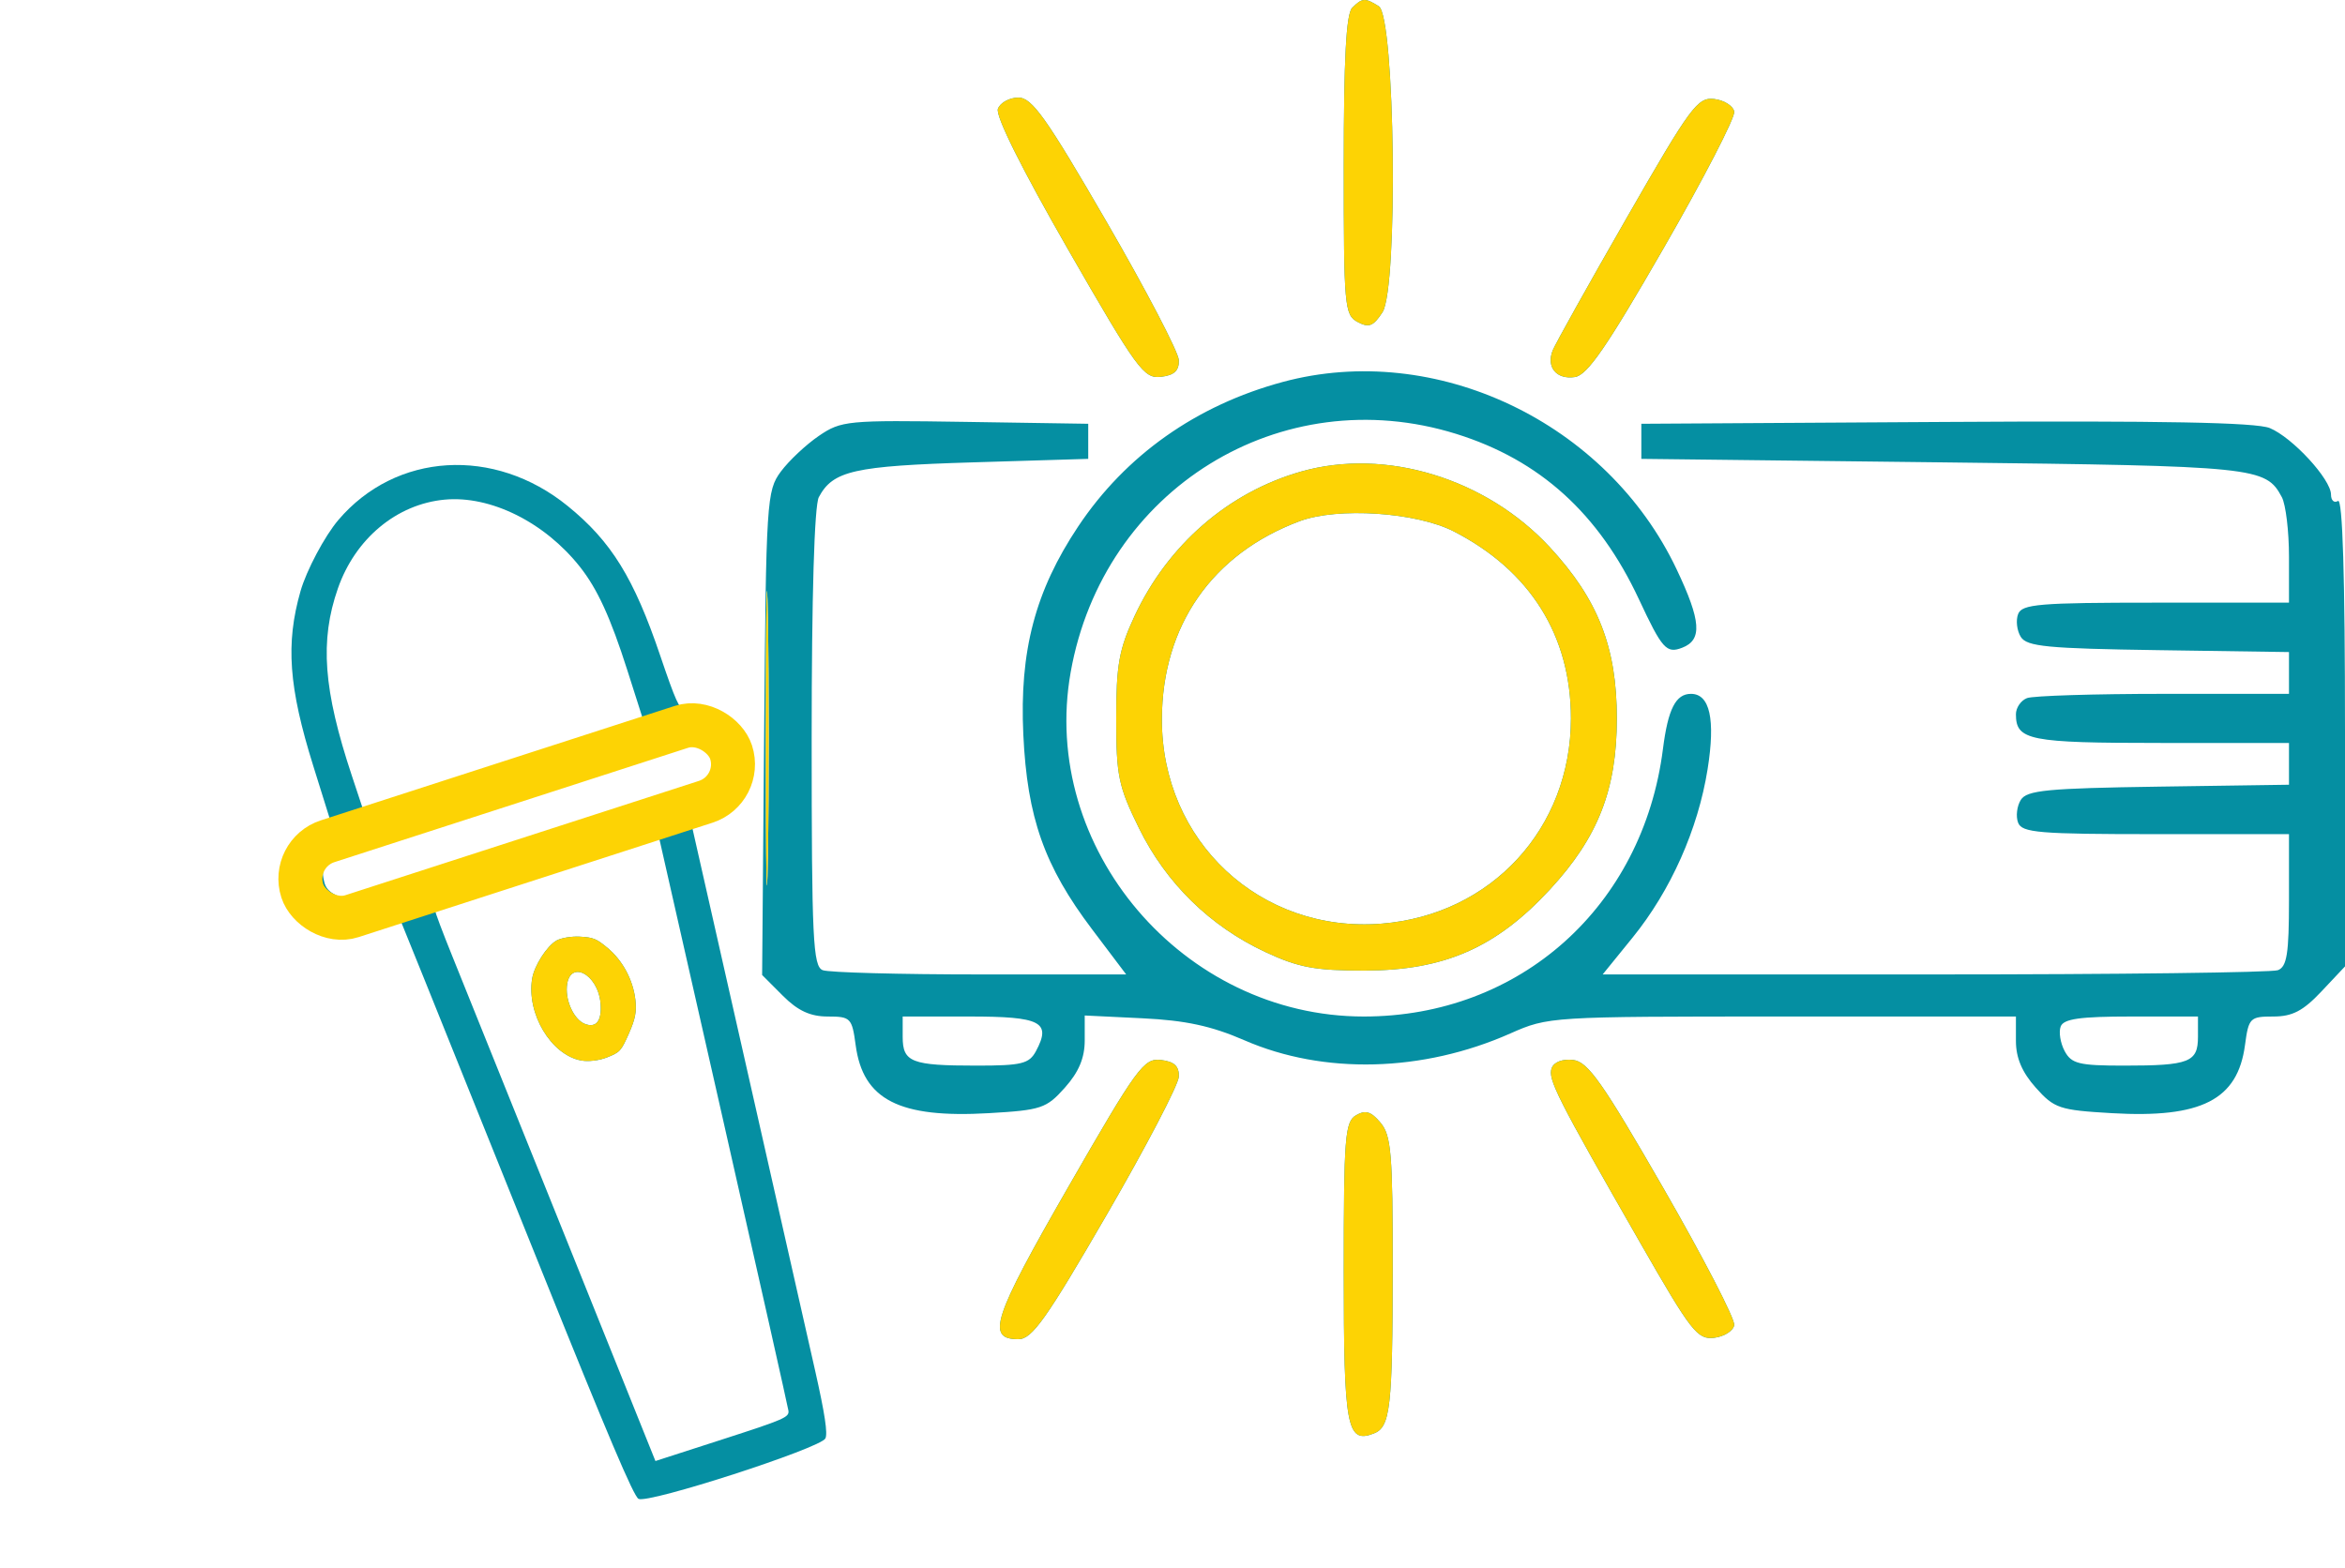 <svg width="160" height="107" viewBox="0 0 160 107" fill="none" xmlns="http://www.w3.org/2000/svg">
<path fill-rule="evenodd" clip-rule="evenodd" d="M92.26 0.534C91.85 0.944 91.686 4.009 91.686 11.288C91.686 20.919 91.737 21.494 92.626 21.971C93.399 22.386 93.699 22.269 94.326 21.311C95.411 19.651 95.188 1.131 94.075 0.427C93.14 -0.164 92.945 -0.153 92.26 0.534ZM68.089 7.423C67.907 7.896 69.718 11.527 72.875 17.023C77.588 25.225 78.044 25.851 79.207 25.716C80.118 25.61 80.452 25.301 80.432 24.585C80.417 24.043 78.196 19.788 75.497 15.13C71.375 8.015 70.414 6.661 69.485 6.661C68.878 6.661 68.249 7.004 68.089 7.423ZM110.992 14.867C108.387 19.406 106.115 23.476 105.942 23.91C105.485 25.056 106.2 25.918 107.452 25.732C108.303 25.606 109.621 23.692 113.5 16.953C116.228 12.214 118.399 8.013 118.326 7.618C118.252 7.224 117.637 6.836 116.959 6.756C115.825 6.624 115.348 7.273 110.992 14.867ZM87.518 26.068C81.63 27.657 76.804 31.068 73.562 35.933C70.632 40.329 69.552 44.428 69.821 50.13C70.088 55.805 71.254 59.107 74.519 63.428L76.839 66.5H66.865C61.38 66.5 56.551 66.369 56.136 66.21C55.468 65.953 55.38 64.108 55.38 50.38C55.38 40.705 55.564 34.497 55.869 33.927C56.832 32.124 58.265 31.8 66.367 31.554L74.25 31.315V30.118V28.921L65.857 28.791C57.805 28.666 57.399 28.705 55.869 29.748C54.991 30.346 53.824 31.444 53.274 32.187C52.312 33.487 52.269 34.158 52.137 50.038L52 66.538L53.414 67.955C54.434 68.977 55.288 69.372 56.474 69.372C58.039 69.372 58.133 69.469 58.382 71.325C58.882 75.058 61.353 76.322 67.465 75.968C71.047 75.76 71.394 75.644 72.657 74.227C73.606 73.162 74.011 72.199 74.011 71.005V69.302L77.952 69.493C80.892 69.635 82.659 70.016 84.907 70.994C90.319 73.349 97.076 73.176 103.046 70.53C105.64 69.381 105.776 69.372 121.603 69.372H137.547V71.04C137.547 72.195 137.963 73.175 138.901 74.227C140.164 75.644 140.512 75.76 144.093 75.968C150.205 76.322 152.677 75.058 153.176 71.325C153.426 69.462 153.515 69.372 155.11 69.372C156.409 69.372 157.141 68.99 158.391 67.663L160 65.953V49.922C160 39.357 159.837 33.992 159.522 34.187C159.26 34.35 159.045 34.154 159.045 33.753C159.045 32.709 156.418 29.855 154.867 29.213C153.936 28.828 147.471 28.705 132.77 28.795L111.989 28.921V30.118V31.315L132.531 31.554C153.983 31.804 154.589 31.866 155.69 33.927C155.959 34.43 156.178 36.257 156.178 37.985V41.128H147.087C139.11 41.128 137.958 41.225 137.695 41.911C137.53 42.342 137.614 43.042 137.881 43.467C138.295 44.125 139.689 44.259 147.273 44.37L156.178 44.5V45.926V47.352H147.619C142.911 47.352 138.719 47.482 138.303 47.642C137.887 47.802 137.547 48.297 137.547 48.743C137.547 50.525 138.444 50.703 147.436 50.703H156.178V52.128V53.554L147.273 53.684C139.689 53.795 138.295 53.929 137.881 54.587C137.614 55.012 137.53 55.712 137.695 56.143C137.958 56.83 139.11 56.926 147.087 56.926H156.178V61.422C156.178 65.081 156.037 65.973 155.423 66.21C155.007 66.369 144.471 66.5 132.009 66.5H109.351L111.39 63.987C113.997 60.774 115.857 56.597 116.511 52.487C117.051 49.093 116.666 47.352 115.375 47.352C114.335 47.352 113.809 48.387 113.463 51.114C112.097 61.868 103.71 69.372 93.054 69.372C80.71 69.372 70.922 57.874 73.052 45.875C75.271 33.374 87.397 25.88 99.365 29.613C105.057 31.389 109.09 35.041 111.824 40.896C113.409 44.291 113.701 44.618 114.775 44.205C116.161 43.672 116.07 42.382 114.398 38.855C109.638 28.81 97.953 23.251 87.518 26.068ZM88.786 32.178C83.819 33.59 79.697 37.162 77.419 42.028C76.351 44.312 76.161 45.372 76.161 49.037C76.161 52.942 76.309 53.659 77.713 56.516C79.557 60.269 82.561 63.212 86.348 64.977C88.611 66.031 89.729 66.239 93.12 66.236C98.539 66.23 102.077 64.68 105.754 60.7C109.041 57.141 110.317 53.878 110.317 49.027C110.317 44.176 109.041 40.913 105.754 37.354C101.4 32.642 94.53 30.546 88.786 32.178ZM52.25 50.463C52.25 59.415 52.315 63.01 52.394 58.451C52.472 53.892 52.472 46.568 52.393 42.175C52.314 37.782 52.25 41.511 52.25 50.463ZM88.676 35.567C82.705 37.797 79.296 42.694 79.276 49.07C79.25 57.415 86 63.699 94.274 63.034C101.753 62.432 107.185 56.539 107.185 49.027C107.185 43.382 104.407 38.944 99.197 36.268C96.64 34.955 91.273 34.597 88.676 35.567ZM61.59 70.757C61.59 72.492 62.184 72.723 66.629 72.723C69.711 72.723 70.222 72.598 70.687 71.729C71.747 69.743 71.032 69.372 66.143 69.372H61.59V70.757ZM140.601 70.053C140.458 70.427 140.579 71.181 140.871 71.729C141.336 72.598 141.847 72.723 144.929 72.723C149.375 72.723 149.968 72.492 149.968 70.757V69.372H145.415C141.919 69.372 140.801 69.53 140.601 70.053ZM72.875 81.031C67.731 89.986 67.27 91.393 69.485 91.393C70.414 91.393 71.375 90.039 75.497 82.924C78.196 78.266 80.417 74.011 80.432 73.469C80.452 72.753 80.118 72.444 79.207 72.338C78.044 72.204 77.588 72.829 72.875 81.031ZM105.876 72.884C105.589 73.632 106.213 74.864 111.939 84.86C115.388 90.879 115.817 91.431 116.951 91.298C117.633 91.219 118.252 90.831 118.326 90.436C118.399 90.041 116.228 85.84 113.501 81.101C109.339 73.87 108.348 72.46 107.341 72.338C106.627 72.252 106.033 72.473 105.876 72.884ZM92.522 76.112C91.768 76.553 91.686 77.592 91.686 86.81C91.686 97.425 91.892 98.537 93.729 97.831C94.867 97.393 95.017 96.087 95.024 86.54C95.029 78.734 94.926 77.492 94.194 76.62C93.548 75.849 93.169 75.734 92.522 76.112Z" fill="#058FA2"/>
<path fill-rule="evenodd" clip-rule="evenodd" d="M20.506 40.337C19.479 43.922 19.696 46.899 21.376 52.276L22.507 55.897L21.579 56.489C20.773 57.003 20.582 57.238 20.13 58.281C19.715 59.236 19.644 59.674 19.781 60.43C20.091 62.146 21.779 63.642 23.419 63.656C23.824 63.659 24.858 63.444 25.718 63.178L27.28 62.695L28.996 66.936C29.94 69.269 33.503 78.125 36.914 86.616C41.486 97.999 43.234 102.117 43.567 102.29C44.23 102.635 55.974 98.836 56.316 98.166C56.485 97.837 56.28 96.48 55.617 93.54C55.101 91.251 52.993 81.93 50.932 72.826L47.186 56.273L48.169 55.931C49.52 55.461 49.992 55.08 50.554 54.008C51.793 51.647 50.504 48.899 47.911 48.374C47.405 48.271 46.839 48.253 46.653 48.333C46.377 48.451 46.075 47.777 45.055 44.765C43.254 39.446 41.709 36.945 38.73 34.528C33.719 30.461 27.008 30.873 23.083 35.49C22.153 36.584 20.914 38.916 20.506 40.337ZM23.055 40.157C21.81 43.728 22.06 47.075 24.01 52.948L24.771 55.242L34.319 52.158L43.866 49.074L42.802 45.737C41.655 42.141 40.759 40.187 39.567 38.681C37.156 35.635 33.467 33.804 30.337 34.098C27.067 34.405 24.241 36.756 23.055 40.157ZM22.112 60.144C22.202 60.573 22.428 60.84 22.914 61.088C23.56 61.419 24.119 61.263 35.898 57.455C47.036 53.855 48.235 53.421 48.508 52.886C48.903 52.115 48.63 51.279 47.855 50.882C47.31 50.603 46.145 50.935 34.866 54.582C21.654 58.854 21.824 58.779 22.112 60.144ZM30.887 65.319C31.574 67.011 34.967 75.441 38.428 84.051L44.72 99.707L49.292 98.231C53.531 96.862 53.86 96.719 53.794 96.267C53.755 95.999 51.743 87.045 49.323 76.37L44.922 56.96L37.33 59.486C33.154 60.876 29.716 62.064 29.688 62.127C29.661 62.19 30.201 63.626 30.887 65.319ZM36.31 66.779C35.912 69.17 37.6 71.995 39.653 72.373C40.146 72.463 40.881 72.375 41.423 72.161C42.302 71.812 42.379 71.729 42.909 70.53C43.345 69.544 43.443 69.042 43.354 68.25C43.2 66.884 42.487 65.548 41.451 64.689C40.693 64.059 40.484 63.974 39.569 63.922C39.002 63.89 38.284 64.009 37.972 64.186C37.314 64.561 36.456 65.899 36.31 66.779ZM38.675 67.342C38.598 68.375 39.189 69.593 39.906 69.875C40.675 70.179 41.073 69.667 40.978 68.496C40.812 66.439 38.818 65.44 38.675 67.342Z" fill="#058FA2"/>
<path fill-rule="evenodd" clip-rule="evenodd" d="M92.26 0.534C91.85 0.944 91.686 4.009 91.686 11.288C91.686 20.919 91.737 21.494 92.626 21.971C93.399 22.386 93.699 22.269 94.326 21.311C95.411 19.651 95.188 1.131 94.075 0.427C93.14 -0.164 92.945 -0.153 92.26 0.534ZM68.089 7.423C67.907 7.896 69.718 11.527 72.875 17.023C77.588 25.225 78.044 25.851 79.207 25.716C80.118 25.61 80.452 25.301 80.432 24.585C80.417 24.043 78.196 19.788 75.497 15.13C71.375 8.015 70.414 6.661 69.485 6.661C68.878 6.661 68.249 7.004 68.089 7.423ZM110.992 14.867C108.387 19.406 106.115 23.476 105.942 23.91C105.485 25.056 106.2 25.918 107.452 25.732C108.303 25.606 109.621 23.692 113.5 16.953C116.228 12.214 118.399 8.013 118.326 7.618C118.252 7.224 117.637 6.836 116.959 6.756C115.825 6.624 115.348 7.273 110.992 14.867ZM88.786 32.178C83.819 33.59 79.697 37.162 77.419 42.028C76.351 44.312 76.161 45.372 76.161 49.037C76.161 52.942 76.309 53.659 77.713 56.516C79.557 60.269 82.561 63.212 86.348 64.977C88.611 66.031 89.729 66.239 93.12 66.236C98.539 66.23 102.077 64.68 105.754 60.7C109.041 57.141 110.317 53.878 110.317 49.027C110.317 44.176 109.041 40.913 105.754 37.354C101.4 32.642 94.53 30.546 88.786 32.178ZM52.25 50.463C52.25 59.415 52.315 63.01 52.394 58.451C52.472 53.892 52.472 46.568 52.393 42.175C52.314 37.782 52.25 41.511 52.25 50.463ZM88.676 35.567C82.705 37.797 79.296 42.694 79.276 49.07C79.25 57.415 86 63.699 94.274 63.034C101.753 62.432 107.185 56.539 107.185 49.027C107.185 43.382 104.407 38.944 99.197 36.268C96.64 34.955 91.273 34.597 88.676 35.567ZM72.875 81.031C67.731 89.986 67.27 91.393 69.485 91.393C70.414 91.393 71.375 90.039 75.497 82.924C78.196 78.266 80.417 74.011 80.432 73.469C80.452 72.753 80.118 72.444 79.207 72.338C78.044 72.204 77.588 72.829 72.875 81.031ZM105.876 72.884C105.589 73.632 106.213 74.864 111.939 84.86C115.388 90.879 115.817 91.431 116.951 91.298C117.633 91.219 118.252 90.831 118.326 90.436C118.399 90.041 116.228 85.84 113.501 81.101C109.339 73.87 108.348 72.46 107.341 72.338C106.627 72.252 106.033 72.473 105.876 72.884ZM92.522 76.112C91.768 76.553 91.686 77.592 91.686 86.81C91.686 97.425 91.892 98.537 93.729 97.831C94.867 97.393 95.017 96.087 95.024 86.54C95.029 78.734 94.926 77.492 94.194 76.62C93.548 75.849 93.169 75.734 92.522 76.112Z" fill="#FDD304"/>
<path fill-rule="evenodd" clip-rule="evenodd" d="M36.31 66.779C35.912 69.17 37.6 71.995 39.653 72.373C40.146 72.463 40.881 72.375 41.423 72.161C42.302 71.812 42.379 71.729 42.909 70.53C43.345 69.544 43.443 69.042 43.354 68.25C43.2 66.884 42.487 65.548 41.451 64.689C40.693 64.059 40.484 63.974 39.569 63.922C39.002 63.89 38.284 64.009 37.972 64.186C37.314 64.561 36.456 65.899 36.31 66.779ZM38.675 67.342C38.598 68.375 39.189 69.593 39.906 69.875C40.675 70.179 41.073 69.667 40.978 68.496C40.812 66.439 38.818 65.44 38.675 67.342Z" fill="#FDD304"/>
<rect x="19.799" y="58.237" width="30.748" height="5.376" rx="2.688" transform="rotate(-17.92 19.799 58.237)" stroke="#FDD304" stroke-width="3"/>
</svg>
